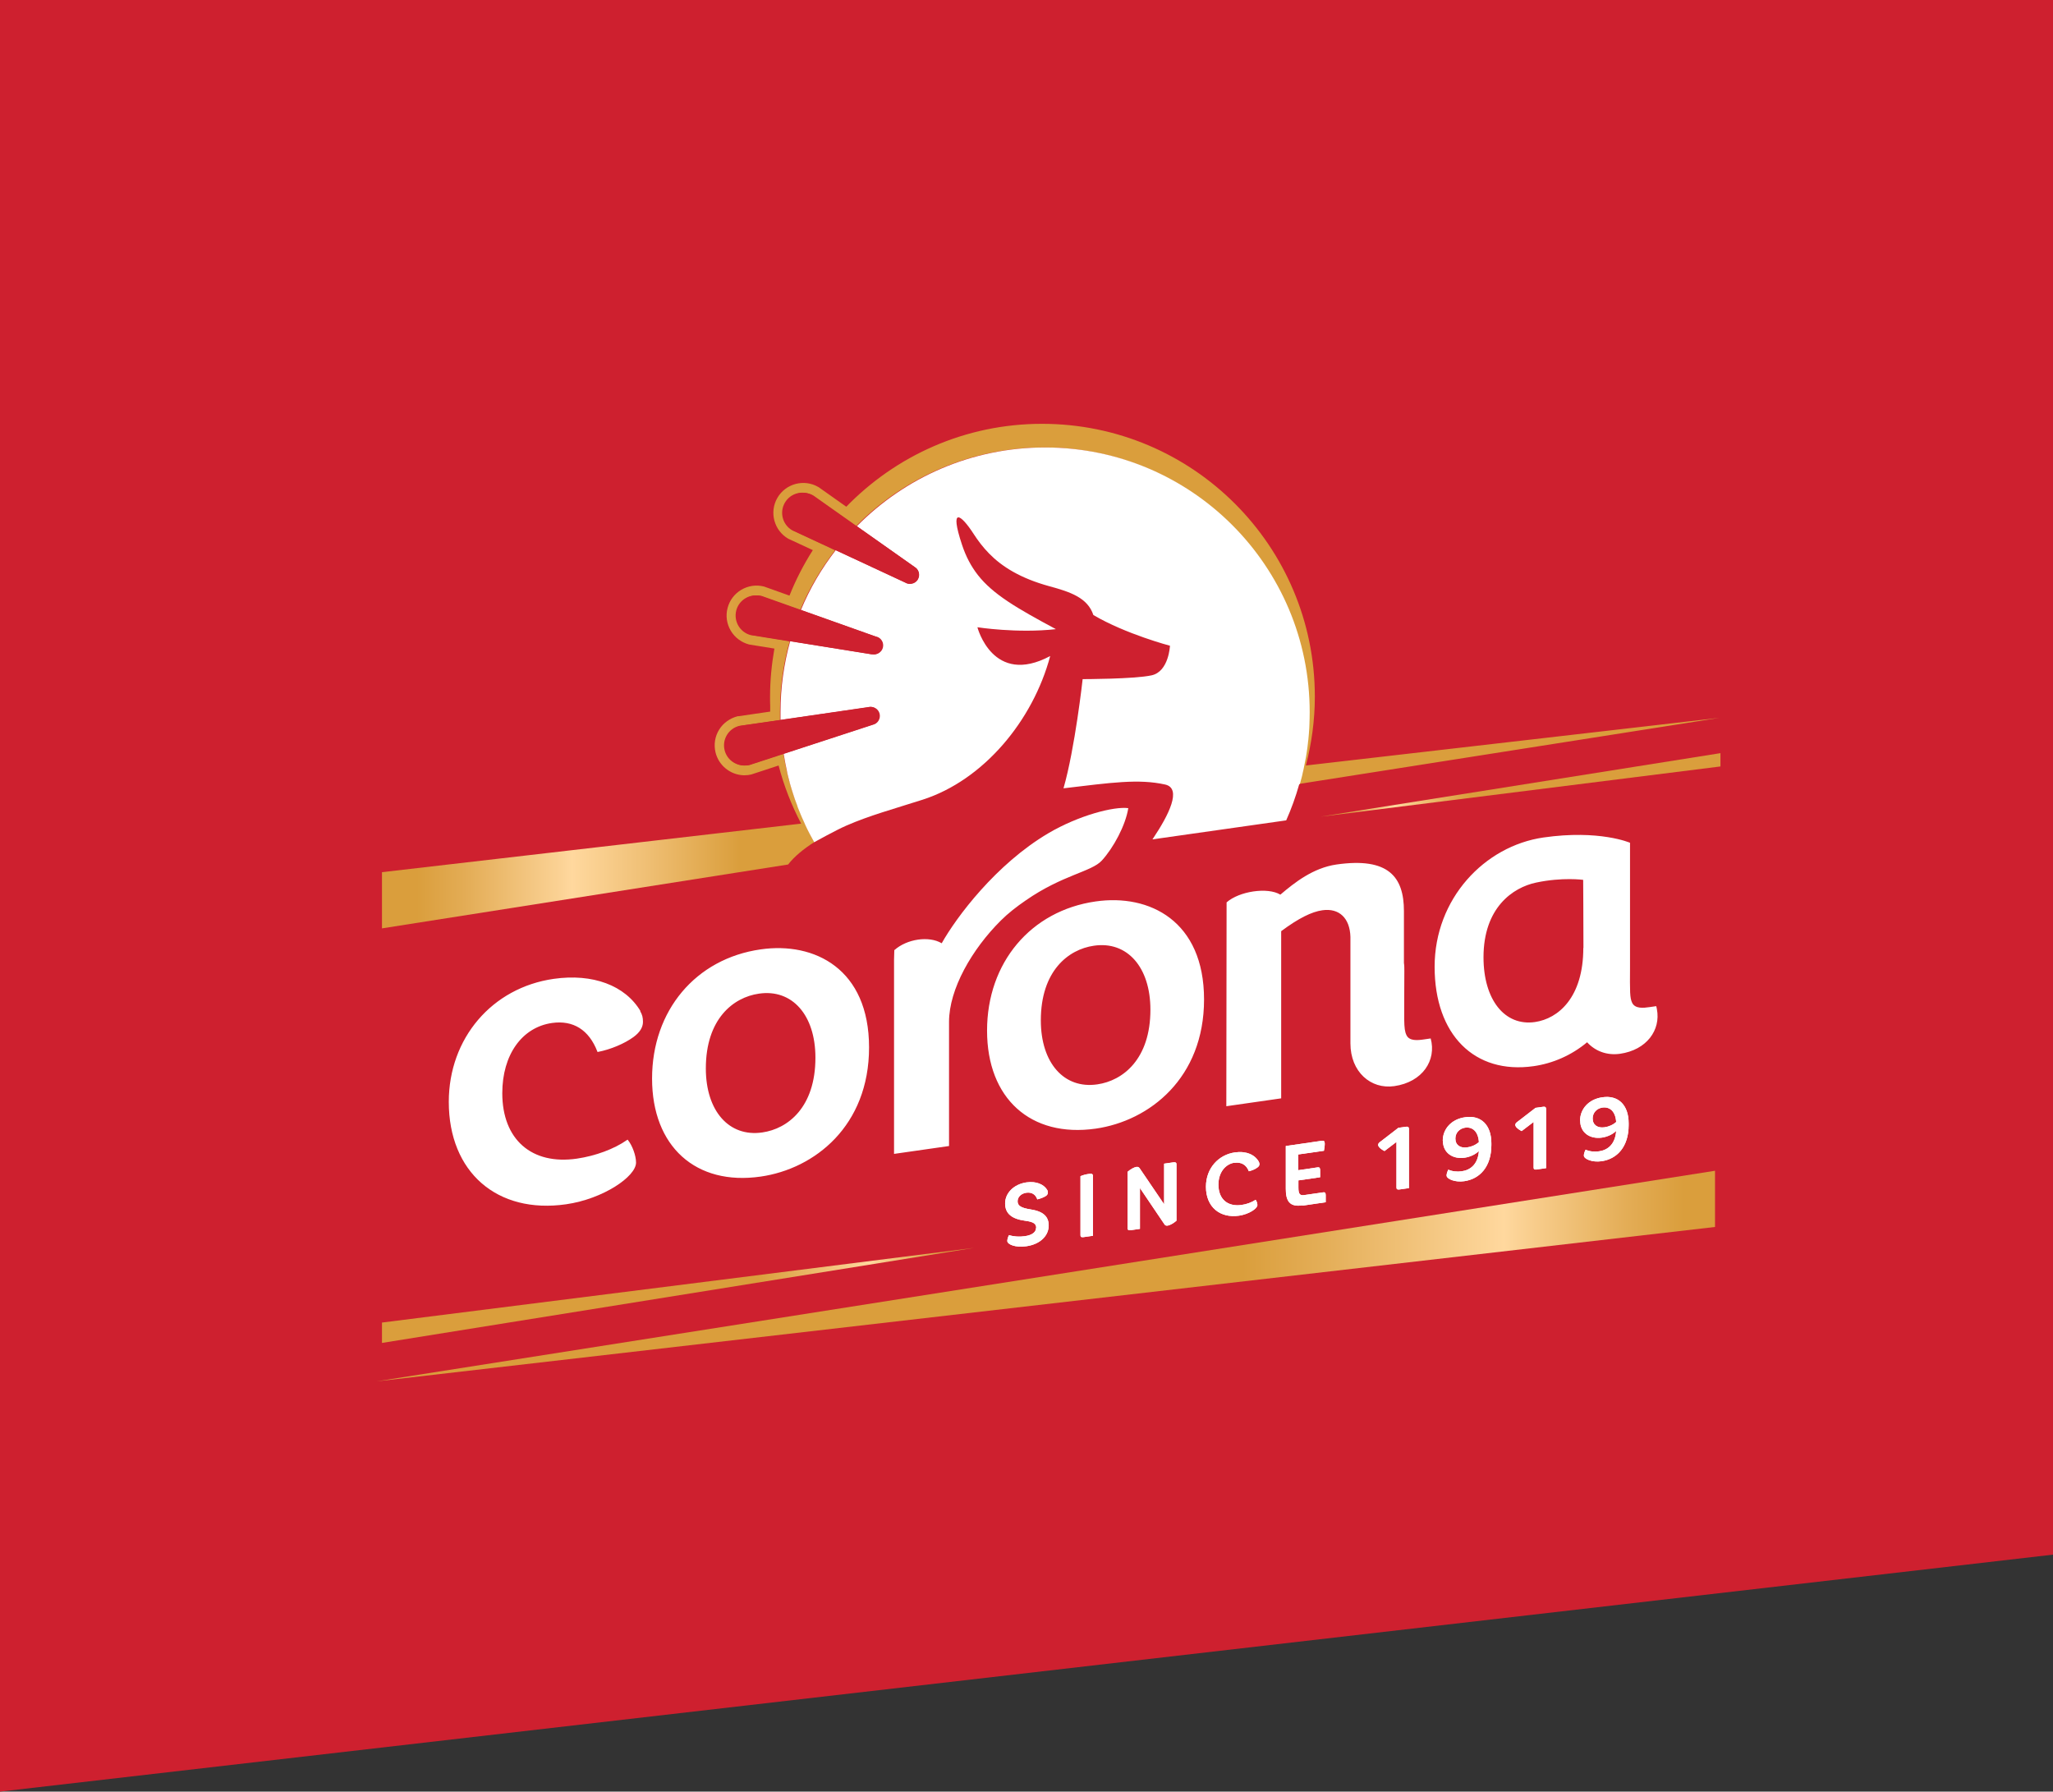 <svg xmlns="http://www.w3.org/2000/svg" xmlns:xlink="http://www.w3.org/1999/xlink" id="uuid-d401ccc7-d425-4f3a-b7ca-02e39f4289c1" width="151.19" height="131.93" viewBox="0 0 151.19 131.93"><rect x="0" y="0" width="151.19" height="131.93" fill="#333333" stroke="none"/><defs><clipPath id="uuid-68f2c6c4-d58e-4262-90be-91f911186256"><polygon points="27.73 101.72 126.31 90.35 126.31 86.21 27.73 101.72" style="fill:none; stroke-width:0px;"></polygon></clipPath><linearGradient id="uuid-d5d40780-d3c4-4abd-addc-c70434cd13bb" x1="-93.64" y1="293.26" x2="-92.64" y2="293.26" gradientTransform="translate(-9356.83 -29614.64) rotate(-180) scale(101.3 -101.3)" gradientUnits="userSpaceOnUse"><stop offset="0" stop-color="#da9e3c"></stop><stop offset=".05" stop-color="#da9e3c"></stop><stop offset=".09" stop-color="#e3ac55"></stop><stop offset=".17" stop-color="#fbd295"></stop><stop offset=".18" stop-color="#ffd89e"></stop><stop offset=".31" stop-color="#e4ae58"></stop><stop offset=".37" stop-color="#da9e3c"></stop><stop offset="1" stop-color="#da9e3c"></stop></linearGradient><clipPath id="uuid-61edbc23-9793-42ad-8249-af41fdeee4de"><polygon points="28.13 97.39 28.13 98.89 71.74 91.89 28.13 97.39" style="fill:none; stroke-width:0px;"></polygon></clipPath><linearGradient id="uuid-266e03e1-cc16-44df-977f-d9897fb49631" y1="293.26" y2="293.26" gradientTransform="translate(-4021.99 -12726.31) rotate(-180) scale(43.72 -43.72)" xlink:href="#uuid-d5d40780-d3c4-4abd-addc-c70434cd13bb"></linearGradient><clipPath id="uuid-ad1b2e4e-9600-4364-9d9c-1f9537036a49"><polygon points="97.23 60.14 126.7 56.44 126.7 55.46 97.23 60.14" style="fill:none; stroke-width:0px;"></polygon></clipPath><linearGradient id="uuid-5a6e468d-78e6-4aa6-83da-8c4c8eaf8899" y1="293.26" y2="293.26" gradientTransform="translate(2863.46 8721.72) scale(29.54 -29.54)" xlink:href="#uuid-d5d40780-d3c4-4abd-addc-c70434cd13bb"></linearGradient><clipPath id="uuid-62594fe5-9812-442a-a15c-0be4b6db04d3"><path d="m62.36,37.34l-2.05-1.45-.05-.03c-1.05-.61-2.4-.25-3.01.8-.61,1.05-.25,2.4.8,3.01l1.81.84c-.67,1.05-1.25,2.17-1.72,3.35l-1.82-.65-.06-.02c-1.17-.3-2.38.41-2.68,1.59-.15.57-.06,1.16.24,1.67.3.5.78.86,1.35,1.01l1.86.3c-.2,1.15-.32,2.33-.32,3.54,0,.04,0,.07,0,.11,0,.18,0,.37.01.55,0,.1,0,.2,0,.3,0,.04,0,.09,0,.14l-2.33.34h-.06c-.57.15-1.06.49-1.37.99-.31.5-.4,1.09-.27,1.66.23.97,1.09,1.67,2.08,1.7.02,0,.04,0,.06,0,.17,0,.34-.02.5-.06l2.01-.66c.39,1.5.95,2.93,1.66,4.28l-30.91,3.58v4.14l29.95-4.71c.46-.59,1.14-1.15,1.93-1.65-.04-.06-.07-.12-.1-.19-.08-.14-.16-.29-.23-.43,0,0,0,0,0-.01-.11-.21-.22-.43-.32-.65,0-.02-.02-.04-.03-.06,0,0,0,0,0,0-.08-.16-.15-.33-.22-.49-.03-.07-.06-.13-.08-.2-.07-.16-.13-.32-.2-.49-.02-.06-.04-.12-.07-.17-.21-.56-.4-1.13-.56-1.71-.01-.04-.02-.09-.04-.13-.05-.18-.1-.37-.14-.56-.01-.05-.03-.1-.04-.16-.09-.41-.18-.83-.25-1.26l-2.54.83c-.13.03-.25.04-.38.04-.66-.02-1.25-.47-1.41-1.14-.19-.8.31-1.6,1.1-1.78l2.98-.43c0-.19,0-.38,0-.57,0-1.81.25-3.56.71-5.22l-2.86-.46c-.79-.2-1.27-1.01-1.07-1.81.2-.79,1.01-1.27,1.8-1.07l2.91,1.04c.66-1.59,1.54-3.07,2.57-4.41l-3.16-1.47c-.71-.41-.95-1.32-.54-2.03.41-.71,1.32-.95,2.03-.54l3.21,2.27c3.53-3.58,8.44-5.8,13.86-5.8,10.76,0,19.49,8.72,19.49,19.49,0,1.83-.26,3.6-.73,5.29l.12-.02,30.85-4.85-30.46,3.51c.42-1.62.66-3.32.66-5.07,0-11.1-8.99-20.09-20.09-20.09-5.67,0-10.79,2.36-14.45,6.14" style="fill:none; stroke-width:0px;"></path></clipPath><linearGradient id="uuid-bbdaf544-e088-4660-aa5d-7caae289522a" x1="-93.64" y1="293.26" x2="-92.64" y2="293.26" gradientTransform="translate(8247.08 25794.19) scale(87.79 -87.79)" gradientUnits="userSpaceOnUse"><stop offset="0" stop-color="#da9e3c"></stop><stop offset=".05" stop-color="#da9e3c"></stop><stop offset=".09" stop-color="#e3ac55"></stop><stop offset=".17" stop-color="#fbd295"></stop><stop offset=".18" stop-color="#ffd89e"></stop><stop offset=".24" stop-color="#f0c076"></stop><stop offset=".32" stop-color="#da9e3c"></stop><stop offset="1" stop-color="#da9e3c"></stop></linearGradient></defs><g id="uuid-12bdeddc-9611-417e-a0e8-c0d7ada1abcd"><polygon points="151.19 114.48 151.19 0 0 0 0 131.93 151.19 114.48" style="fill:#ce202f; stroke-width:0px;"></polygon><g style="clip-path:url(#uuid-68f2c6c4-d58e-4262-90be-91f911186256);"><rect x="27.73" y="86.21" width="98.57" height="15.51" style="fill:url(#uuid-d5d40780-d3c4-4abd-addc-c70434cd13bb); stroke-width:0px;"></rect></g><path d="m47.14,74.45c.16.27.21.48.21.8,0,.4-.23.77-.69,1.11-.67.49-1.69.92-2.62,1.1h-.04s-.01-.03-.01-.03c-.62-1.6-1.78-2.32-3.34-2.1-2.22.32-3.66,2.35-3.66,5.17,0,3.41,2.16,5.3,5.49,4.82,1.37-.2,2.75-.71,3.69-1.37l.05-.03.03.04c.32.4.59,1.14.59,1.65,0,1.03-2.43,2.68-5.15,3.07-5.09.73-8.64-2.37-8.64-7.54,0-4.68,3.18-8.41,7.73-9.06,2.87-.41,5.26.48,6.39,2.38m16.83,2.67c0,5.78-4.01,8.94-7.98,9.51-4.78.69-8-2.22-8-7.22s3.21-8.83,8-9.51c3.97-.57,7.98,1.44,7.98,7.22m-3.95.75c0-3.13-1.71-5.07-4.16-4.71-1.89.27-3.91,1.86-3.91,5.51,0,3.13,1.71,5.07,4.16,4.71,1.89-.27,3.91-1.86,3.91-5.5m28.62-4.29c0,5.78-4.01,8.94-7.98,9.51-4.79.68-8-2.22-8-7.22s3.22-8.83,8-9.51c3.97-.57,7.98,1.44,7.98,7.22m-3.95.75c0-3.13-1.71-5.07-4.16-4.71-1.89.27-3.91,1.86-3.91,5.5,0,3.13,1.71,5.07,4.16,4.71,1.89-.27,3.91-1.86,3.91-5.5m-18.86-4.4l-.02.72v14.3l4.05-.58v-9.14c0-2.42,1.69-5.35,3.81-7.46.54-.54,1.16-1.02,1.83-1.48,2.72-1.89,4.85-2.11,5.61-2.94.86-.94,1.75-2.59,1.95-3.86-1.05-.14-3.65.53-5.89,1.85-3.86,2.28-6.77,6.18-7.85,8.1-.94-.56-2.56-.32-3.48.5m39.48,6.51l-.48.07c-.47.07-1.08.13-1.29-.31-.24-.49-.16-1.1-.16-4.73,0-.22,0-.41-.03-.59v-2.68s0-.06,0-.09v-1.05c0-2.51-1.13-3.98-4.97-3.43-1.71.25-3.06,1.31-4.13,2.22-.94-.57-3.04-.25-3.96.57l-.02,15.01,4.04-.58v-12.31c1.29-.96,2.25-1.43,3.03-1.54,1.25-.18,2.03.59,2.07,1.96v7.78s0,.04,0,.06c0,2.1,1.5,3.4,3.23,3.15,2.09-.3,3.12-1.91,2.68-3.51m13.93,1.13c-.94.13-1.81-.19-2.41-.85-1.16.97-2.54,1.56-3.94,1.76-4.36.62-7.29-2.32-7.29-7.32s3.66-8.89,8.02-9.52c4.12-.59,6.37.39,6.37.39v6.12c0,.07,0,.15,0,.23,0,.76,0,1.38,0,1.9,0,.33,0,.63,0,.9-.01,1.82-.02,2.27.16,2.64.22.44.82.38,1.29.31l.48-.07c.02.08.04.15.05.23.29,1.52-.74,3-2.73,3.28m-2.68-7.8c0-1.95-.02-5.01-.02-5.01,0,0-1.53-.21-3.46.2-1.72.36-3.88,1.85-3.88,5.5,0,3.13,1.56,5.09,3.79,4.77,1.72-.25,3.56-1.81,3.56-5.46" style="fill:#fff; stroke-width:0px;"></path><path d="m103.55,82.97c.14-.02.21.03.21.17v4.35l-.7.1c-.16.02-.22-.02-.22-.14v-3.36l-.88.67c-.14-.07-.31-.18-.4-.29-.04-.06-.07-.11-.07-.16,0-.09.05-.16.18-.25l1.31-1.01.57-.08Z" style="fill:#fff; stroke-width:0px;"></path><path d="m106.25,84c0-.86.63-1.59,1.65-1.73,1.15-.17,1.93.55,1.93,1.92v.13c0,1.59-.85,2.5-2,2.66-.67.1-1.3-.16-1.3-.42,0-.14.07-.32.13-.43.28.13.65.17.99.12.64-.09,1.19-.52,1.26-1.49-.26.25-.64.43-1.04.49-.89.13-1.61-.36-1.61-1.24m.92-.17c0,.49.37.72.87.65.31-.04.63-.18.86-.39-.05-.77-.46-1.14-1.02-1.06-.39.06-.71.36-.71.8" style="fill:#fff; stroke-width:0px;"></path><path d="m113.65,81.5c.14-.02.21.03.21.17v4.35l-.7.1c-.16.02-.22-.02-.22-.14v-3.36l-.88.67c-.14-.07-.31-.18-.4-.29-.04-.06-.07-.11-.07-.16,0-.09.05-.16.18-.25l1.31-1.01.57-.08Z" style="fill:#fff; stroke-width:0px;"></path><path d="m116.36,82.53c0-.86.63-1.59,1.65-1.73,1.15-.17,1.93.55,1.93,1.92v.13c0,1.59-.85,2.5-2,2.66-.67.1-1.3-.16-1.3-.42,0-.14.07-.32.13-.43.28.13.64.17.99.12.64-.09,1.19-.52,1.26-1.5-.26.25-.64.43-1.04.49-.89.13-1.61-.36-1.61-1.24m.92-.17c0,.49.37.72.87.65.31-.04.63-.18.86-.39-.05-.77-.46-1.14-1.02-1.06-.39.06-.71.36-.71.8" style="fill:#fff; stroke-width:0px;"></path><path d="m103.55,82.97c.14-.02.21.03.21.17v4.35l-.7.1c-.16.02-.22-.02-.22-.14v-3.36l-.88.67c-.14-.07-.31-.18-.4-.29-.04-.06-.07-.11-.07-.16,0-.09.05-.16.18-.25l1.31-1.01.57-.08Z" style="fill:#fff; stroke-width:0px;"></path><path d="m106.25,84c0-.86.63-1.59,1.65-1.73,1.15-.17,1.93.55,1.93,1.92v.13c0,1.59-.85,2.5-2,2.66-.67.1-1.3-.16-1.3-.42,0-.14.07-.32.13-.43.28.13.65.17.99.12.64-.09,1.19-.52,1.26-1.49-.26.25-.64.43-1.04.49-.89.13-1.61-.36-1.61-1.24m.92-.17c0,.49.37.72.87.65.31-.04.63-.18.86-.39-.05-.77-.46-1.14-1.02-1.06-.39.06-.71.36-.71.8" style="fill:#fff; stroke-width:0px;"></path><path d="m113.65,81.5c.14-.02.21.03.21.17v4.35l-.7.1c-.16.02-.22-.02-.22-.14v-3.36l-.88.67c-.14-.07-.31-.18-.4-.29-.04-.06-.07-.11-.07-.16,0-.09.05-.16.18-.25l1.31-1.01.57-.08Z" style="fill:#fff; stroke-width:0px;"></path><path d="m116.36,82.53c0-.86.63-1.59,1.65-1.73,1.15-.17,1.93.55,1.93,1.92v.13c0,1.59-.85,2.5-2,2.66-.67.1-1.3-.16-1.3-.42,0-.14.07-.32.13-.43.28.13.64.17.99.12.64-.09,1.19-.52,1.26-1.5-.26.25-.64.43-1.04.49-.89.13-1.61-.36-1.61-1.24m.92-.17c0,.49.37.72.87.65.31-.04.63-.18.86-.39-.05-.77-.46-1.14-1.02-1.06-.39.06-.71.36-.71.8" style="fill:#fff; stroke-width:0px;"></path><path d="m76.31,90.42c0-.3-.19-.45-.84-.53-.94-.13-1.45-.51-1.45-1.27s.63-1.41,1.56-1.55c.75-.11,1.28.16,1.51.51.06.08.08.15.08.24,0,.08-.04.18-.15.25-.17.11-.42.2-.63.25-.13-.37-.41-.54-.8-.49-.38.05-.65.31-.65.63s.24.49.97.6c.9.14,1.32.51,1.32,1.18,0,.75-.61,1.38-1.64,1.53-.83.12-1.41-.14-1.41-.39,0-.12.06-.32.13-.43.33.11.76.14,1.16.08.57-.08.83-.32.83-.62" style="fill:#fff; stroke-width:0px;"></path><path d="m79.79,91.1c-.16.02-.22-.02-.22-.14v-4.35c.19-.08.4-.14.66-.17.18-.03.26.02.26.16v4.4l-.7.1Z" style="fill:#fff; stroke-width:0px;"></path><path d="m83.95,87.5v2.99l-.69.1c-.16.02-.22-.03-.22-.14v-4.16c.19-.18.49-.34.64-.36.13-.02.19.02.25.1l1.8,2.65v-2.99l.69-.1c.16-.02.22.03.22.14v4.16c-.2.18-.49.34-.64.36-.13.02-.2-.02-.25-.1l-1.79-2.65Z" style="fill:#fff; stroke-width:0px;"></path><path d="m90.9,85.62c-.62.09-1.17.68-1.17,1.61,0,1.09.69,1.64,1.7,1.5.37-.05.75-.19,1.04-.38.07.09.13.25.13.39,0,.25-.61.67-1.35.78-1.39.2-2.44-.62-2.44-2.13,0-1.38.94-2.36,2.13-2.53.84-.12,1.47.17,1.76.68.04.07.05.12.05.2,0,.07-.04.16-.16.24-.16.12-.41.22-.62.27-.18-.47-.55-.7-1.07-.62" style="fill:#fff; stroke-width:0px;"></path><path d="m95.9,88.76c-.95.14-1.21-.35-1.21-1.22v-3.15l2.68-.39c.12-.02.19.04.19.21s-.03.36-.06.53l-1.89.27v1.16l1.43-.21c.12-.02.18.04.18.2v.53l-1.6.23v.53c0,.49.12.6.44.55l1.39-.2c.12-.02.18.04.18.2v.53l-1.71.25Z" style="fill:#fff; stroke-width:0px;"></path><path d="m76.31,90.42c0-.3-.19-.45-.84-.53-.94-.13-1.45-.51-1.45-1.27s.63-1.41,1.56-1.55c.75-.11,1.28.16,1.51.51.06.08.08.15.08.24,0,.08-.04.18-.15.25-.17.11-.42.2-.63.25-.13-.37-.41-.54-.8-.49-.38.05-.65.31-.65.63s.24.49.97.6c.9.14,1.32.51,1.32,1.18,0,.75-.61,1.38-1.64,1.53-.83.12-1.41-.14-1.41-.39,0-.12.06-.32.13-.43.33.11.76.14,1.16.08.57-.08.83-.32.83-.62" style="fill:#fff; stroke-width:0px;"></path><path d="m79.79,91.1c-.16.02-.22-.02-.22-.14v-4.35c.19-.08.4-.14.66-.17.18-.03.26.02.26.16v4.4l-.7.1Z" style="fill:#fff; stroke-width:0px;"></path><path d="m83.95,87.5v2.99l-.69.1c-.16.02-.22-.03-.22-.14v-4.16c.19-.18.49-.34.64-.36.13-.02.19.02.25.1l1.8,2.65v-2.99l.69-.1c.16-.02.22.03.22.14v4.16c-.2.18-.49.34-.64.36-.13.02-.2-.02-.25-.1l-1.79-2.65Z" style="fill:#fff; stroke-width:0px;"></path><path d="m90.9,85.62c-.62.09-1.17.68-1.17,1.61,0,1.09.69,1.64,1.7,1.5.37-.05.75-.19,1.04-.38.07.09.13.25.13.39,0,.25-.61.67-1.35.78-1.39.2-2.44-.62-2.44-2.13,0-1.38.94-2.36,2.13-2.53.84-.12,1.47.17,1.76.68.04.07.05.12.05.2,0,.07-.04.16-.16.24-.16.12-.41.22-.62.27-.18-.47-.55-.7-1.07-.62" style="fill:#fff; stroke-width:0px;"></path><path d="m95.9,88.76c-.95.14-1.21-.35-1.21-1.22v-3.15l2.68-.39c.12-.02.19.04.19.21s-.03.36-.06.53l-1.89.27v1.16l1.43-.21c.12-.02.18.04.18.2v.53l-1.6.23v.53c0,.49.12.6.44.55l1.39-.2c.12-.02.18.04.18.2v.53l-1.71.25Z" style="fill:#fff; stroke-width:0px;"></path><g style="clip-path:url(#uuid-61edbc23-9793-42ad-8249-af41fdeee4de);"><rect x="28.13" y="91.89" width="43.62" height="7" style="fill:url(#uuid-266e03e1-cc16-44df-977f-d9897fb49631); stroke-width:0px;"></rect></g><g style="clip-path:url(#uuid-ad1b2e4e-9600-4364-9d9c-1f9537036a49);"><rect x="97.23" y="55.46" width="29.48" height="4.67" style="fill:url(#uuid-5a6e468d-78e6-4aa6-83da-8c4c8eaf8899); stroke-width:0px;"></rect></g><g style="clip-path:url(#uuid-62594fe5-9812-442a-a15c-0be4b6db04d3);"><rect x="28.13" y="31.21" width="98.57" height="37.16" style="fill:url(#uuid-bbdaf544-e088-4660-aa5d-7caae289522a); stroke-width:0px;"></rect></g><path d="m95.73,57.73c.04-.16.09-.32.13-.48.03-.12.06-.23.08-.35.04-.18.09-.37.12-.56.04-.2.08-.41.12-.61.02-.13.04-.25.06-.38.03-.21.06-.41.08-.62,0-.08.02-.16.03-.24.03-.29.05-.58.07-.87,0-.08.01-.16.01-.25.01-.31.02-.62.02-.93,0-10.76-8.72-19.49-19.49-19.49-5.43,0-10.33,2.22-13.86,5.8l4.24,2.99c.32.18.43.59.24.91-.13.22-.36.34-.6.33-.11,0-.22-.03-.32-.09l-5.11-2.38c-1.04,1.34-1.91,2.82-2.57,4.41l5.52,1.96c.36.09.57.46.48.81-.09.34-.43.55-.77.49-.01,0-.03,0-.04,0l-5.98-.96c-.46,1.66-.71,3.41-.71,5.22,0,.19,0,.38,0,.57l6.45-.94c.36-.09.72.14.8.5.09.36-.14.72-.5.8l-6.52,2.13c.04.23.08.46.12.68.04.19.08.38.12.58.01.05.02.1.03.16.04.19.09.37.14.56,0,.03.02.07.03.1,0,.01,0,.02,0,.03.08.29.17.58.26.86h0c.09.29.19.57.3.85,0,.01,0,.02.01.04.02.05.03.09.05.14.06.16.13.32.2.49.03.07.05.13.08.19.07.17.15.33.22.49.01.02.02.05.03.07,0,0,0,0,0,0,.1.22.21.44.32.65.11.21.22.42.34.63.04-.02,1.6-.89,2.36-1.22,1.72-.75,3.43-1.21,5.62-1.91,4.49-1.44,8.13-5.82,9.4-10.58-4.23,2.26-5.36-2.12-5.36-2.12,0,0,2.93.46,5.78.14-2.87-1.54-4.63-2.56-5.75-3.99-.49-.63-.87-1.34-1.16-2.21-.95-2.86-.1-2.29.86-.8.31.48.68.97,1.13,1.43.94.96,2.29,1.82,4.44,2.41,1.55.42,2.82.85,3.24,2.12,2.4,1.41,5.64,2.26,5.64,2.26,0,0-.08,1.9-1.35,2.18s-5.08.28-5.08.28c0,0-.56,5.08-1.41,8.04,3.53-.42,5.53-.71,7.48-.28,1.27.28.26,2.26-.87,3.95-.02.03-.04.06-.06.09h0s9.85-1.4,9.85-1.4c.38-.85.7-1.74.96-2.66" style="fill:#fff; stroke-width:0px;"></path><path d="m67.35,41.75l-7.45-5.26c-.71-.41-1.62-.17-2.03.54-.41.71-.17,1.62.54,2.03l8.27,3.85c.1.06.21.09.32.09.24,0,.47-.11.6-.33.18-.32.08-.73-.24-.91m-3.4,10.32l-9.43,1.37c-.8.19-1.29.99-1.1,1.78.16.67.75,1.13,1.41,1.14.12,0,.25,0,.38-.04l9.06-2.96c.36-.08.58-.44.5-.8-.08-.36-.44-.58-.8-.5m.56-5.18l-8.43-3c-.8-.2-1.6.27-1.81,1.07-.2.79.27,1.6,1.07,1.8l8.84,1.42s.03,0,.04,0c.34.06.68-.15.77-.49.09-.36-.12-.72-.48-.81" style="fill:#ce202f; stroke-width:0px;"></path></g></svg>
